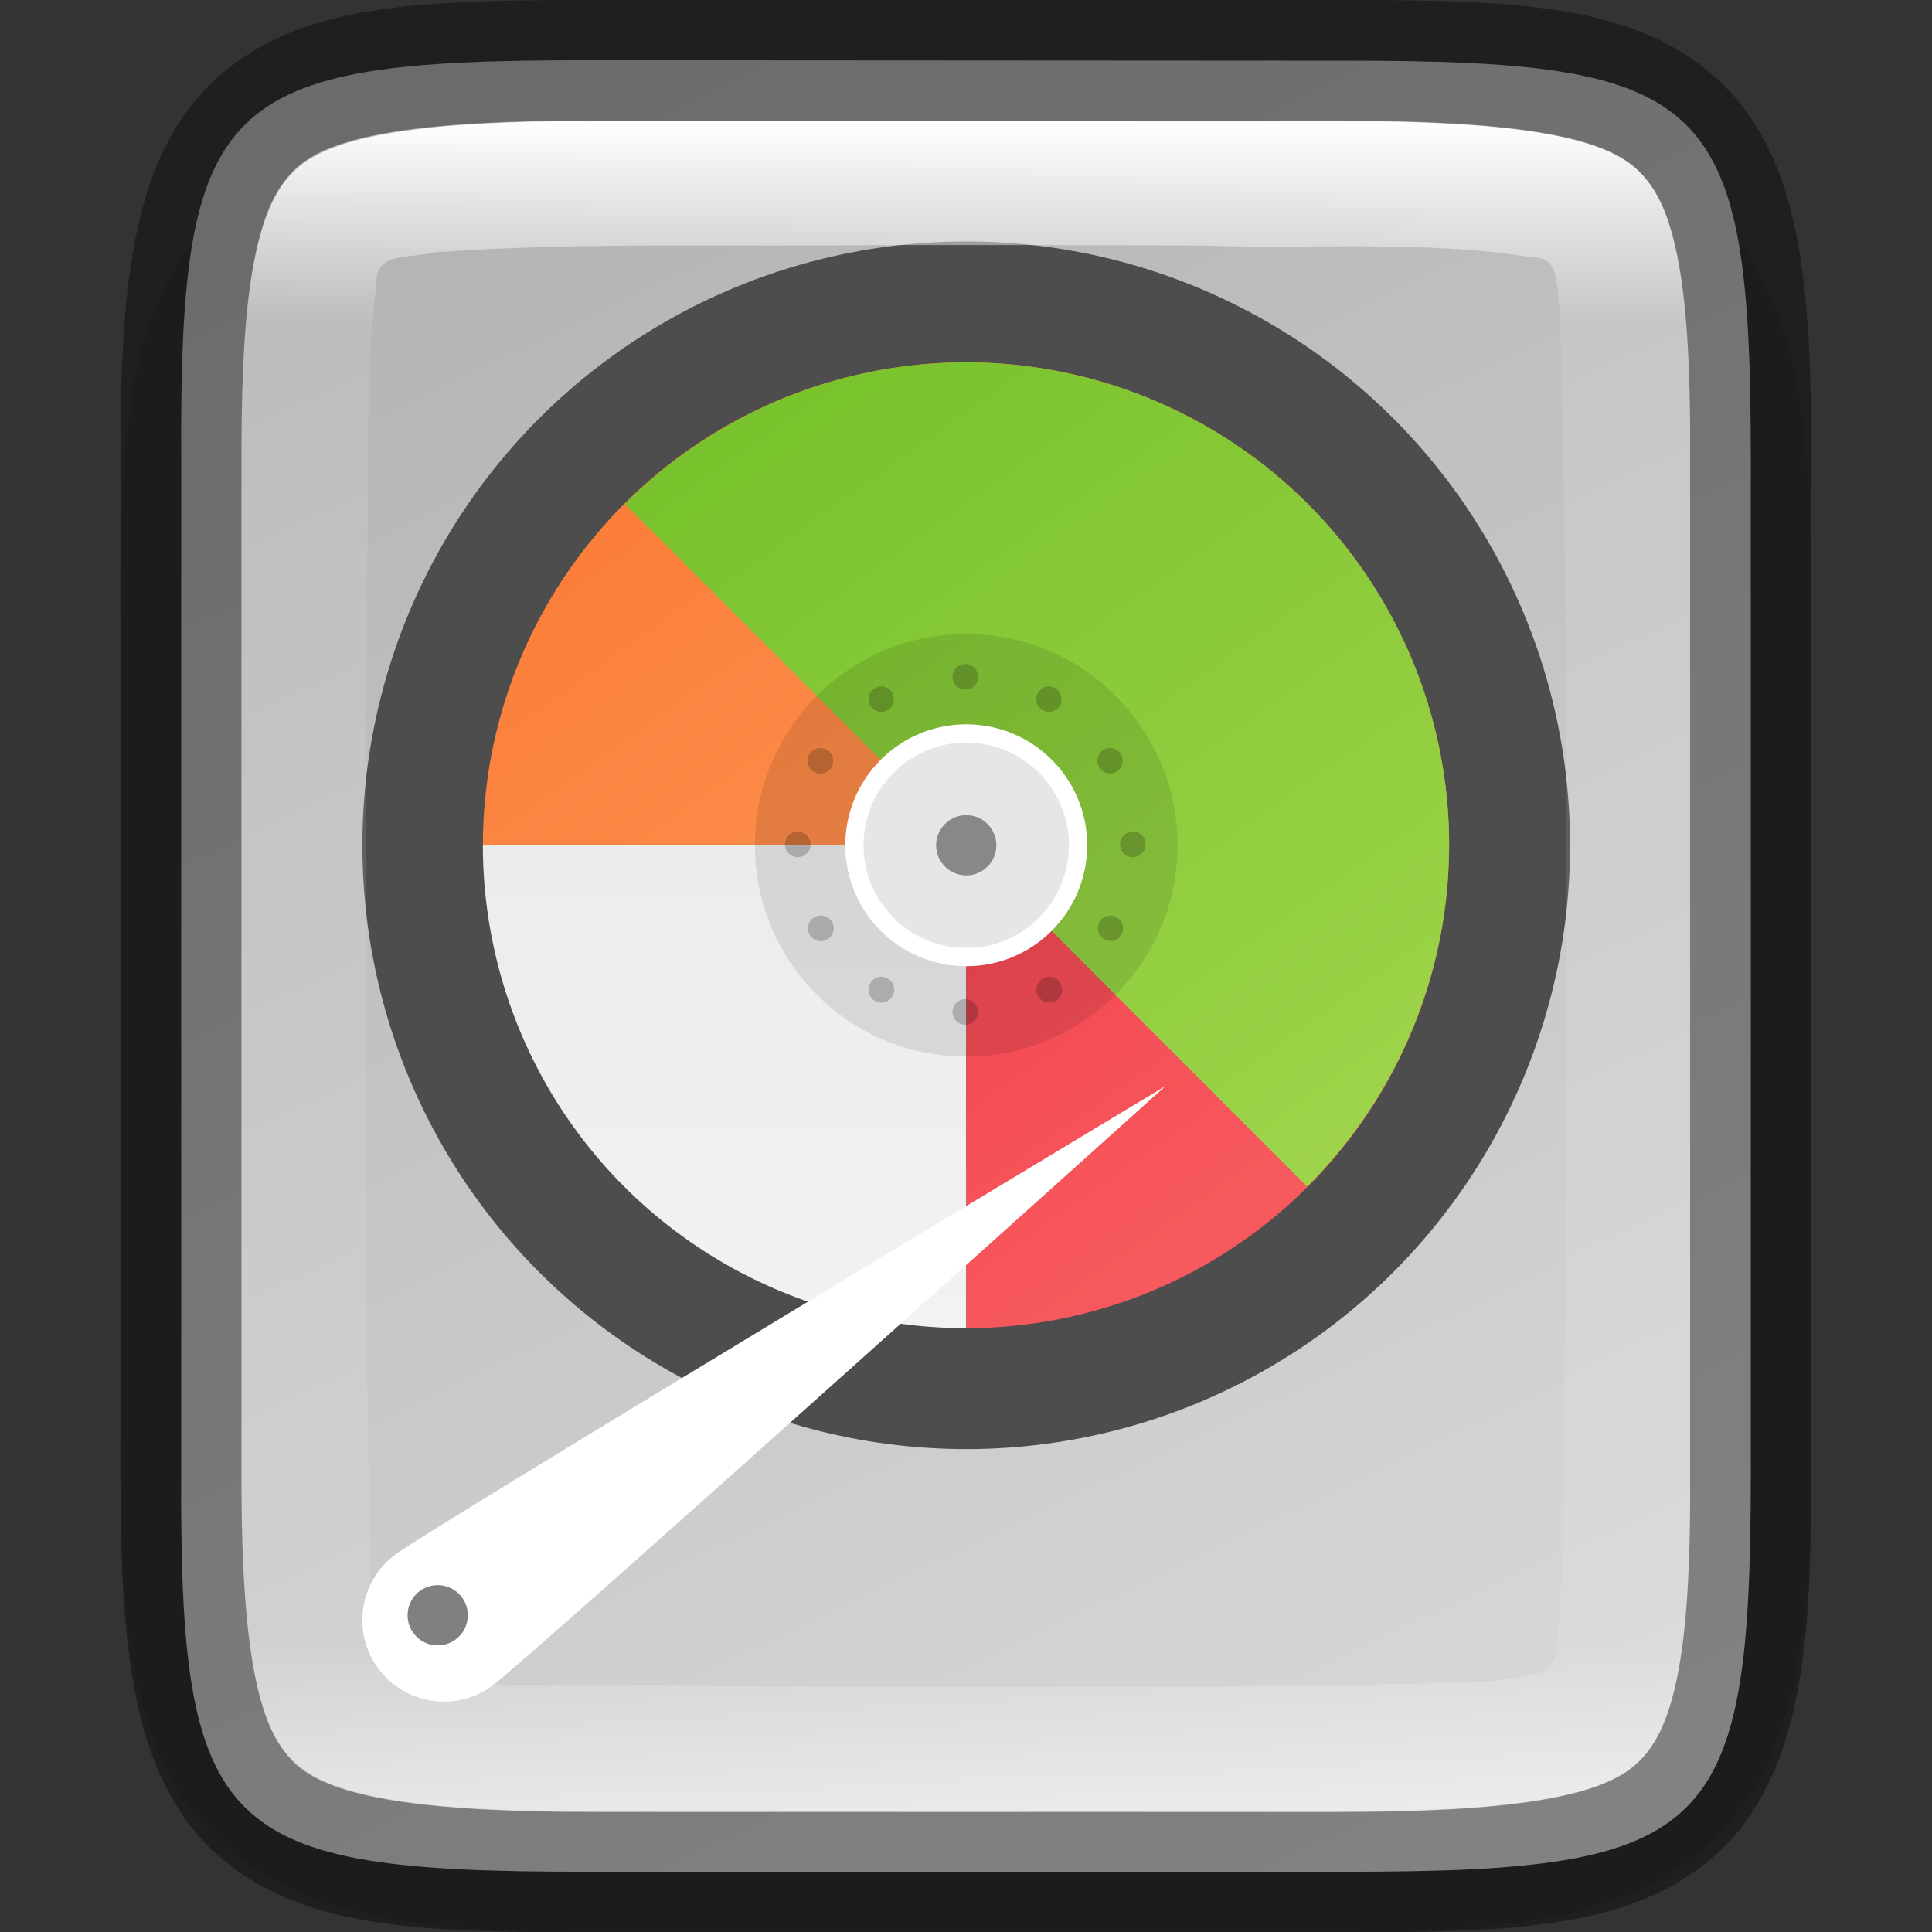<?xml version="1.0" encoding="UTF-8" standalone="no"?>
<!-- Created with Inkscape (http://www.inkscape.org/) -->

<svg
   width="16"
   height="16"
   viewBox="0 0 4.233 4.233"
   version="1.1"
   id="svg5"
   inkscape:version="1.1.2 (0a00cf5339, 2022-02-04)"
   sodipodi:docname="gparted.svg"
   xmlns:inkscape="http://www.inkscape.org/namespaces/inkscape"
   xmlns:sodipodi="http://sodipodi.sourceforge.net/DTD/sodipodi-0.dtd"
   xmlns:xlink="http://www.w3.org/1999/xlink"
   xmlns="http://www.w3.org/2000/svg"
   xmlns:svg="http://www.w3.org/2000/svg">
  <rect x="0" y="0" width="4.233" height="4.233" fill="#333333" stroke="none"/>
  <sodipodi:namedview
     id="namedview7"
     pagecolor="#ffffff"
     bordercolor="#666666"
     borderopacity="1.0"
     inkscape:pageshadow="2"
     inkscape:pageopacity="0.0"
     inkscape:pagecheckerboard="0"
     inkscape:document-units="px"
     showgrid="false"
     units="px"
     inkscape:zoom="24.53125"
     inkscape:cx="2.0382166"
     inkscape:cy="5.0343949"
     inkscape:window-width="1920"
     inkscape:window-height="1012"
     inkscape:window-x="0"
     inkscape:window-y="0"
     inkscape:window-maximized="1"
     inkscape:current-layer="svg5" />
  <defs
     id="defs2">
    <linearGradient
       inkscape:collect="always"
       id="linearGradient17934">
      <stop
         style="stop-color:#b3b3b3;stop-opacity:1"
         offset="0"
         id="stop17930" />
      <stop
         style="stop-color:#d9d9d9;stop-opacity:1"
         offset="1"
         id="stop17932" />
    </linearGradient>
    <linearGradient
       inkscape:collect="always"
       id="linearGradient1871">
      <stop
         style="stop-color:#ffffff;stop-opacity:1;"
         offset="0"
         id="stop1867" />
      <stop
         style="stop-color:#ffffff;stop-opacity:0.1"
         offset="0.12"
         id="stop2515" />
      <stop
         style="stop-color:#ffffff;stop-opacity:0.102"
         offset="0.9"
         id="stop2581" />
      <stop
         style="stop-color:#ffffff;stop-opacity:0.502"
         offset="1"
         id="stop1869" />
    </linearGradient>
    <linearGradient
       inkscape:collect="always"
       xlink:href="#linearGradient1871"
       id="linearGradient915"
       x1="2.117"
       y1="0.265"
       x2="2.117"
       y2="3.969"
       gradientUnits="userSpaceOnUse" />
    <linearGradient
       inkscape:collect="always"
       xlink:href="#linearGradient17934"
       id="linearGradient1003"
       x1="1.284"
       y1="0.132"
       x2="3.175"
       y2="4.101"
       gradientUnits="userSpaceOnUse" />
    <linearGradient
       inkscape:collect="always"
       xlink:href="#linearGradient2221"
       id="linearGradient2223"
       x1="24"
       y1="8"
       x2="24"
       y2="36"
       gradientUnits="userSpaceOnUse"
       gradientTransform="matrix(0.076,0,0,0.076,0.302,0.189)" />
    <linearGradient
       inkscape:collect="always"
       id="linearGradient2221">
      <stop
         style="stop-color:#e6e6e6;stop-opacity:1;"
         offset="0"
         id="stop2217" />
      <stop
         style="stop-color:#f2f2f2;stop-opacity:1"
         offset="1"
         id="stop2219" />
    </linearGradient>
    <linearGradient
       inkscape:collect="always"
       xlink:href="#linearGradient2981"
       id="linearGradient2983"
       x1="3.704"
       y1="2.646"
       x2="8.996"
       y2="10.054"
       gradientUnits="userSpaceOnUse"
       gradientTransform="matrix(0.286,0,0,0.286,0.302,0.189)" />
    <linearGradient
       inkscape:collect="always"
       id="linearGradient2981">
      <stop
         style="stop-color:#fb7c38;stop-opacity:1;"
         offset="0"
         id="stop2977" />
      <stop
         style="stop-color:#fda463;stop-opacity:1"
         offset="1"
         id="stop2979" />
    </linearGradient>
    <linearGradient
       inkscape:collect="always"
       xlink:href="#linearGradient6369"
       id="linearGradient6371"
       x1="13.818"
       y1="9.788"
       x2="34.061"
       y2="38.576"
       gradientUnits="userSpaceOnUse"
       gradientTransform="matrix(0.076,0,0,0.076,0.302,0.189)" />
    <linearGradient
       inkscape:collect="always"
       id="linearGradient6369">
      <stop
         style="stop-color:#f22c42;stop-opacity:1;"
         offset="0"
         id="stop6365" />
      <stop
         style="stop-color:#f76363;stop-opacity:1"
         offset="1"
         id="stop6367" />
    </linearGradient>
    <linearGradient
       inkscape:collect="always"
       xlink:href="#linearGradient4828"
       id="linearGradient4830"
       x1="14.107"
       y1="9.946"
       x2="34"
       y2="37.946"
       gradientUnits="userSpaceOnUse"
       gradientTransform="matrix(0.076,0,0,0.076,0.302,0.189)" />
    <linearGradient
       inkscape:collect="always"
       id="linearGradient4828">
      <stop
         style="stop-color:#76c22b;stop-opacity:1"
         offset="0"
         id="stop4824" />
      <stop
         style="stop-color:#a6d74f;stop-opacity:1"
         offset="1"
         id="stop4826" />
    </linearGradient>
  </defs>
  <path
     d="m 1.348,0.265 c -0.19,0 -0.344,0.004 -0.486,0.027 -0.141,0.024 -0.283,0.073 -0.391,0.181 -0.108,0.108 -0.158,0.25 -0.181,0.391 -0.024,0.142 -0.027,0.296 -0.026,0.487 v 0.765 1.031 c -7.94e-4,0.19 0.002,0.345 0.026,0.486 0.024,0.142 0.073,0.283 0.181,0.391 0.108,0.108 0.249,0.157 0.391,0.181 0.141,0.024 0.295,0.027 0.486,0.027 h 1.537 c 0.19,0 0.344,-0.004 0.485,-0.027 0.141,-0.024 0.282,-0.074 0.39,-0.181 0.108,-0.108 0.157,-0.249 0.181,-0.391 0.024,-0.141 0.027,-0.295 0.027,-0.486 V 2.117 1.35 c 0,-0.191 -0.004,-0.345 -0.027,-0.486 -0.024,-0.141 -0.073,-0.283 -0.181,-0.391 -0.108,-0.108 -0.249,-0.158 -0.39,-0.181 -0.141,-0.024 -0.295,-0.027 -0.485,-0.027 z"
     style="color:#000000;font-style:normal;font-variant:normal;font-weight:normal;font-stretch:normal;font-size:medium;line-height:normal;font-family:sans-serif;font-variant-ligatures:normal;font-variant-position:normal;font-variant-caps:normal;font-variant-numeric:normal;font-variant-alternates:normal;font-feature-settings:normal;text-indent:0;text-align:start;text-decoration:none;text-decoration-line:none;text-decoration-style:solid;text-decoration-color:#000000;letter-spacing:normal;word-spacing:normal;text-transform:none;writing-mode:lr-tb;direction:ltr;text-orientation:mixed;dominant-baseline:auto;baseline-shift:baseline;text-anchor:start;white-space:normal;shape-padding:0;clip-rule:nonzero;display:inline;overflow:visible;visibility:visible;opacity:0.1;isolation:auto;mix-blend-mode:normal;color-interpolation:sRGB;color-interpolation-filters:linearRGB;solid-color:#000000;solid-opacity:1;vector-effect:none;fill:#000000;fill-opacity:1;fill-rule:nonzero;stroke:none;stroke-width:0.529;stroke-linecap:butt;stroke-linejoin:miter;stroke-miterlimit:4;stroke-dasharray:none;stroke-dashoffset:0;stroke-opacity:1;marker:none;color-rendering:auto;image-rendering:auto;shape-rendering:auto;text-rendering:auto;enable-background:accumulate"
     id="path3731" />
  <path
     d="m 1.284,0.132 c -0.805,0 -0.891,0.082 -0.887,0.879 V 2.117 3.222 c -0.004,0.798 0.083,0.879 0.887,0.879 h 1.665 c 0.805,0 0.887,-0.082 0.887,-0.879 V 2.117 1.012 c 0,-0.798 -0.083,-0.879 -0.887,-0.879 z"
     style="color:#000000;display:inline;overflow:visible;visibility:visible;fill:url(#linearGradient1003);fill-opacity:1;fill-rule:nonzero;stroke:none;stroke-width:0.265;marker:none;enable-background:accumulate"
     id="path3851" />
  <circle
     style="fill:#4d4d4d;fill-opacity:1;stroke-width:0.229;stroke-linejoin:round"
     id="path968"
     cx="2.117"
     cy="1.852"
     r="1.323" />
  <path
     id="path2134"
     style="fill:url(#linearGradient2223);fill-opacity:1;stroke-width:0.151;stroke-linejoin:round"
     d="M 1.058,1.852 A 1.058,1.058 0 0 0 2.117,2.91 V 1.852 Z" />
  <path
     id="path2763"
     style="fill:url(#linearGradient2983);fill-opacity:1;stroke-width:0.071;stroke-linejoin:round"
     d="M 2.117,0.794 A 1.058,1.058 0 0 0 1.058,1.852 H 3.175 A 1.058,1.058 0 0 0 2.117,0.794 Z" />
  <path
     id="path6002"
     style="fill:url(#linearGradient6371);fill-opacity:1;stroke-width:0.076;stroke-linejoin:round"
     d="M 2.117,1.852 V 2.91 A 1.058,1.058 0 0 0 3.175,1.852 Z" />
  <path
     id="path4332"
     style="fill:url(#linearGradient4830);fill-opacity:1;stroke-width:0.076;stroke-linejoin:round"
     d="M 2.117,0.794 A 1.058,1.058 0 0 0 1.369,1.104 L 2.864,2.6 A 1.058,1.058 0 0 0 3.175,1.852 1.058,1.058 0 0 0 2.117,0.794 Z" />
  <circle
     style="opacity:0.1;fill:#000000;stroke-width:0.174;stroke-linecap:round;stroke-linejoin:round"
     id="path945"
     cx="2.117"
     cy="1.852"
     r="0.463" />
  <path
     id="circle73"
     style="opacity:0.2;fill:#000000;stroke-width:0.265"
     d="m 2.115,1.455 a 0.028,0.028 0 0 0 -0.028,0.028 0.028,0.028 0 0 0 0.028,0.028 0.028,0.028 0 0 0 0.028,-0.028 0.028,0.028 0 0 0 -0.028,-0.028 z m -0.182,0.049 a 0.028,0.028 0 0 0 -0.016,0.004 0.028,0.028 0 0 0 -0.01,0.038 0.028,0.028 0 0 0 0.038,0.01 0.028,0.028 0 0 0 0.01,-0.038 0.028,0.028 0 0 0 -0.023,-0.014 z m 0.364,0 a 0.028,0.028 0 0 0 -0.023,0.014 0.028,0.028 0 0 0 0.01,0.038 0.028,0.028 0 0 0 0.038,-0.01 0.028,0.028 0 0 0 -0.01,-0.038 0.028,0.028 0 0 0 -0.016,-0.004 z M 1.796,1.639 a 0.028,0.028 0 0 0 -0.023,0.014 0.028,0.028 0 0 0 0.01,0.038 0.028,0.028 0 0 0 0.039,-0.01 0.028,0.028 0 0 0 -0.01,-0.038 0.028,0.028 0 0 0 -0.016,-0.004 z m 0.638,0 a 0.028,0.028 0 0 0 -0.016,0.004 0.028,0.028 0 0 0 -0.01,0.038 0.028,0.028 0 0 0 0.038,0.01 0.028,0.028 0 0 0 0.01,-0.038 0.028,0.028 0 0 0 -0.023,-0.014 z m -0.686,0.183 a 0.028,0.028 0 0 0 -0.028,0.028 0.028,0.028 0 0 0 0.028,0.028 0.028,0.028 0 0 0 0.028,-0.028 0.028,0.028 0 0 0 -0.028,-0.028 z m 0.734,0 a 0.028,0.028 0 0 0 -0.028,0.028 0.028,0.028 0 0 0 0.028,0.028 0.028,0.028 0 0 0 0.028,-0.028 0.028,0.028 0 0 0 -0.028,-0.028 z M 1.795,2.006 a 0.028,0.028 0 0 0 -0.011,0.004 0.028,0.028 0 0 0 -0.01,0.038 0.028,0.028 0 0 0 0.039,0.01 0.028,0.028 0 0 0 0.01,-0.038 0.028,0.028 0 0 0 -0.027,-0.014 z m 0.637,0 a 0.028,0.028 0 0 0 -0.023,0.014 0.028,0.028 0 0 0 0.01,0.038 0.028,0.028 0 0 0 0.038,-0.01 0.028,0.028 0 0 0 -0.01,-0.038 0.028,0.028 0 0 0 -0.016,-0.004 z M 1.93,2.14 a 0.028,0.028 0 0 0 -0.023,0.014 0.028,0.028 0 0 0 0.01,0.039 0.028,0.028 0 0 0 0.038,-0.01 0.028,0.028 0 0 0 -0.01,-0.039 0.028,0.028 0 0 0 -0.016,-0.004 z m 0.366,0 a 0.028,0.028 0 0 0 -0.011,0.004 0.028,0.028 0 0 0 -0.01,0.039 0.028,0.028 0 0 0 0.038,0.01 0.028,0.028 0 0 0 0.01,-0.039 0.028,0.028 0 0 0 -0.027,-0.014 z m -0.181,0.049 a 0.028,0.028 0 0 0 -0.028,0.028 0.028,0.028 0 0 0 0.028,0.028 0.028,0.028 0 0 0 0.028,-0.028 0.028,0.028 0 0 0 -0.028,-0.028 z" />
  <circle
     style="fill:#ffffff;stroke-width:0.265;stroke-linecap:round;stroke-linejoin:round"
     id="path1107"
     cx="2.117"
     cy="1.852"
     r="0.265" />
  <circle
     style="opacity:0.1;fill:#000000;stroke-width:0.817;stroke-linecap:round;stroke-linejoin:round"
     id="path1255"
     cx="2.117"
     cy="1.852"
     r="0.225" />
  <circle
     style="fill:#888888;fill-opacity:1;stroke-width:0.265;stroke-linecap:round;stroke-linejoin:round"
     id="path1381"
     cx="2.117"
     cy="1.852"
     r="0.066" />
  <path
     d="m 2.552,2.381 c 0,0 -1.394,1.254 -1.473,1.312 -0.079,0.059 -0.191,0.042 -0.25,-0.037 -0.059,-0.079 -0.042,-0.191 0.037,-0.25 0.079,-0.059 1.685,-1.025 1.685,-1.025 z"
     style="fill:#ffffff;stroke-width:0.265;enable-background:new"
     id="path1081" />
  <circle
     style="fill:#808080;fill-opacity:1;stroke-width:0.198;stroke-linecap:round;stroke-linejoin:round"
     id="path1594"
     cx="0.959"
     cy="3.539"
     r="0.066" />
  <path
     d="m 1.302,0.265 c -0.378,0 -0.571,0.032 -0.651,0.104 -0.04,0.036 -0.069,0.088 -0.091,0.188 -0.021,0.101 -0.031,0.244 -0.031,0.435 v 1.125 1.125 c 0,0.191 0.009,0.335 0.031,0.435 0.021,0.101 0.051,0.152 0.091,0.188 0.08,0.072 0.273,0.104 0.651,0.104 h 1.63 c 0.378,0 0.572,-0.032 0.652,-0.104 0.04,-0.036 0.069,-0.087 0.091,-0.188 0.021,-0.1 0.03,-0.245 0.029,-0.435 V 3.241 2.117 0.992 0.991 c 0.001,-0.191 -0.008,-0.335 -0.029,-0.435 -0.021,-0.1 -0.051,-0.152 -0.091,-0.188 -0.08,-0.072 -0.274,-0.104 -0.652,-0.104 z m 0.612,0.272 c 0.24,-2.65e-4 0.48,-2.65e-4 0.72,0.001 0.24,0.009 0.484,-0.013 0.722,0.026 0.065,-0.004 0.053,0.072 0.062,0.116 0.02,0.742 0.014,1.5 0.011,2.249 -0.006,0.226 0.004,0.451 -0.018,0.673 0.003,0.083 -0.094,0.069 -0.152,0.083 -0.55,0.016 -1.116,0.01 -1.674,0.01 -0.234,-0.008 -0.47,0.011 -0.702,-0.023 -0.067,0.007 -0.056,-0.069 -0.068,-0.112 -0.021,-0.765 -0.014,-1.541 -0.011,-2.312 0.007,-0.209 -0.007,-0.417 0.021,-0.625 -0.006,-0.073 0.078,-0.056 0.125,-0.07 C 1.27,0.53 1.592,0.541 1.913,0.537 Z"
     style="color:#000000;display:inline;overflow:visible;visibility:visible;opacity:1;fill:url(#linearGradient915);fill-opacity:1;fill-rule:nonzero;stroke:none;stroke-width:0.264;marker:none;enable-background:accumulate"
     id="path4135" />
  <path
     d="m 1.301,1.3e-5 c -0.387,0 -0.646,0.008 -0.827,0.172 -0.091,0.082 -0.144,0.196 -0.173,0.33 -0.029,0.134 -0.037,0.292 -0.037,0.491 V 2.117 3.241 c 0,0.199 0.008,0.357 0.037,0.491 0.029,0.134 0.082,0.248 0.173,0.33 0.181,0.163 0.44,0.172 0.827,0.172 h 1.63 c 0.387,0 0.647,-0.008 0.829,-0.171 0.091,-0.082 0.144,-0.196 0.173,-0.33 0.028,-0.134 0.036,-0.292 0.035,-0.491 V 3.241 2.117 0.993 0.992 c 0.001,-0.199 -0.007,-0.357 -0.035,-0.491 -0.028,-0.134 -0.082,-0.249 -0.173,-0.33 C 3.579,0.008 3.319,0 2.932,0 Z m 0,0.265 h 1.63 c 0.378,0 0.573,0.032 0.653,0.104 0.04,0.036 0.069,0.087 0.09,0.188 0.021,0.1 0.03,0.244 0.029,0.435 v 5.29e-4 1.125 1.125 5.29e-4 c 0.001,0.191 -0.008,0.335 -0.029,0.435 -0.021,0.1 -0.05,0.152 -0.09,0.188 -0.08,0.072 -0.275,0.104 -0.653,0.104 h -1.63 c -0.378,0 -0.571,-0.032 -0.651,-0.103 -0.04,-0.036 -0.069,-0.088 -0.09,-0.189 -0.021,-0.101 -0.031,-0.245 -0.031,-0.436 V 2.117 0.992 c 0,-0.191 0.009,-0.335 0.031,-0.436 0.021,-0.101 0.051,-0.153 0.09,-0.189 0.08,-0.072 0.273,-0.103 0.651,-0.103 z"
     style="color:#000000;display:inline;opacity:0.4;fill:#000000;stroke-width:0.265;-inkscape-stroke:none;enable-background:new"
     id="path4015" />
</svg>
